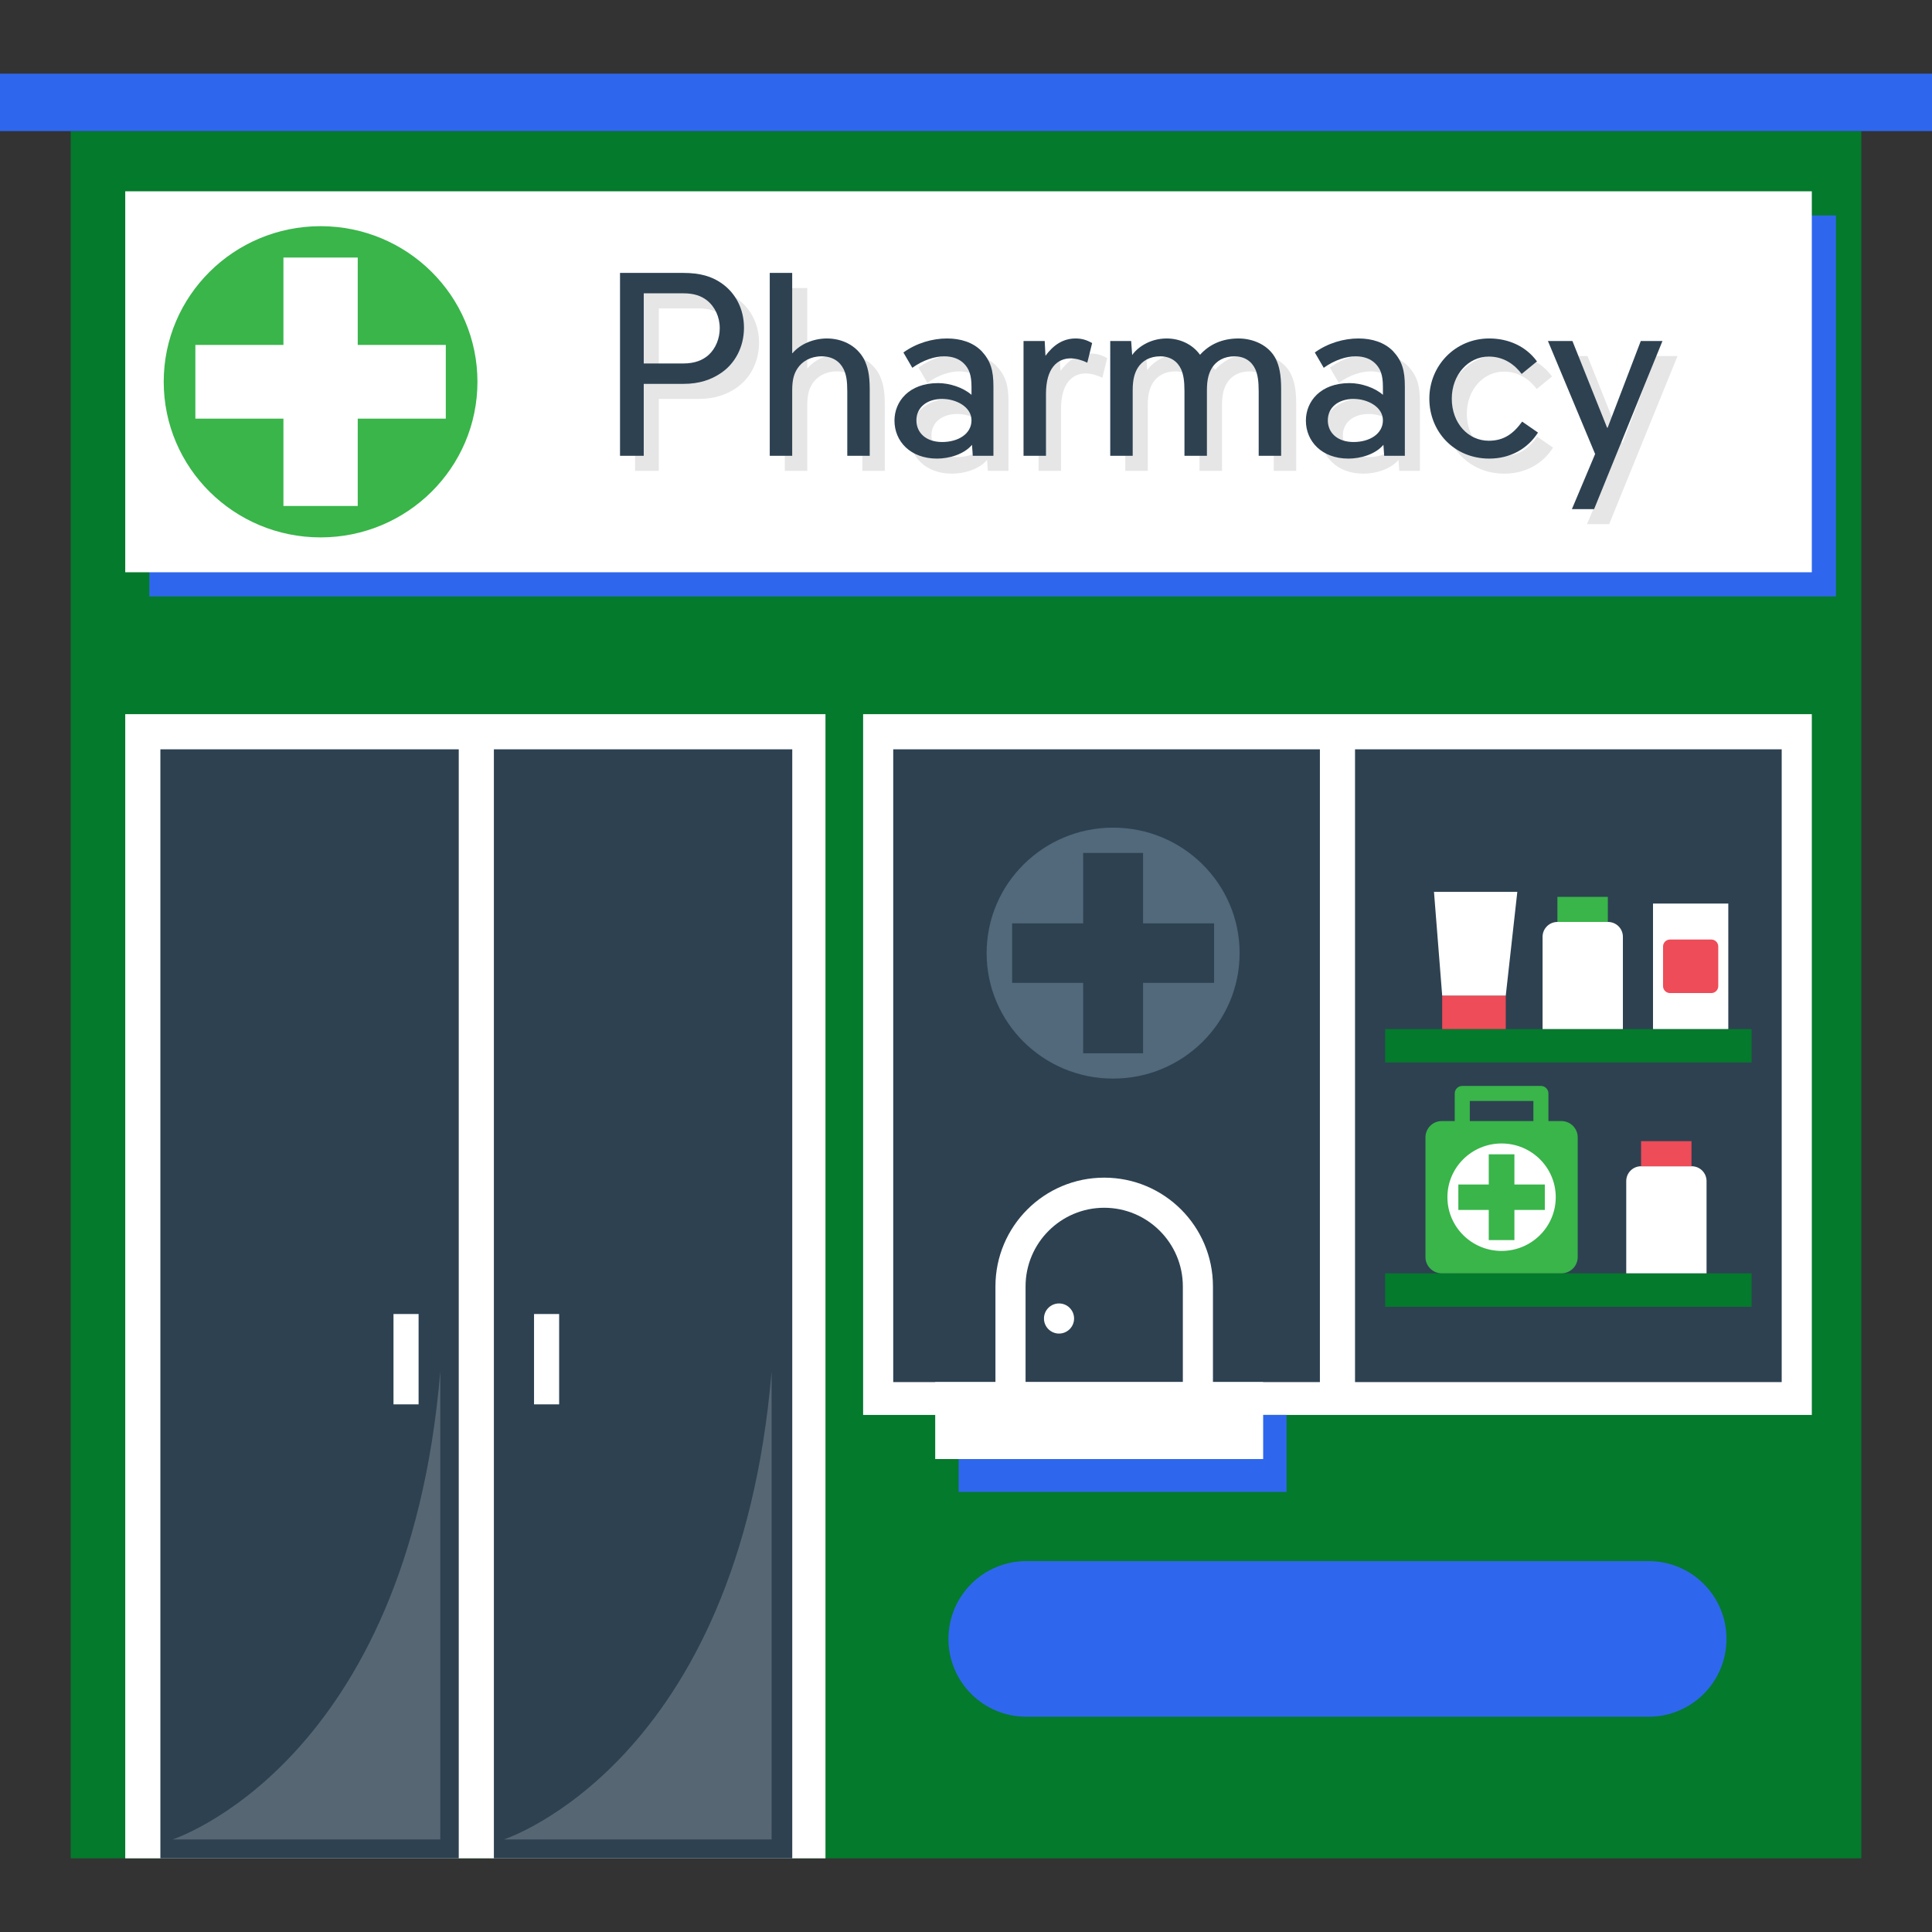 <?xml version="1.0"?>
<svg xmlns="http://www.w3.org/2000/svg" xmlns:xlink="http://www.w3.org/1999/xlink" xmlns:svgjs="http://svgjs.com/svgjs" version="1.1" width="250" height="250" x="0" y="0" viewBox="0 0 384.895 384.895" style="enable-background:new 0 0 512 512" xml:space="preserve" class=""><rect x="0" y="0" width="384.895" height="384.895" fill="#333333" stroke="none"/><g>
<g xmlns="http://www.w3.org/2000/svg">
	<rect x="14.085" y="26.113" style="" width="356.725" height="344.107" fill="#047a2c" data-original="#6ebeff" class=""/>
	<rect x="24.949" y="142.276" style="" width="139.502" height="227.943" fill="#ffffff" data-original="#ffffff" class=""/>
	<g>
		<rect x="31.951" y="149.279" style="" width="59.441" height="220.94" fill="#2d4151" data-original="#2d4151" class=""/>
		<rect x="98.393" y="149.279" style="" width="59.441" height="220.94" fill="#2d4151" data-original="#2d4151" class=""/>
	</g>
	<rect x="171.951" y="142.276" style="" width="189" height="139.608" fill="#ffffff" data-original="#ffffff" class=""/>
	<g>
		<rect x="177.951" y="149.279" style="" width="85" height="126.062" fill="#2d4151" data-original="#2d4151" class=""/>
	</g>
	<g>
		<rect x="269.951" y="149.279" style="" width="85" height="126.062" fill="#2d4151" data-original="#2d4151" class=""/>
	</g>
	<path style="opacity:0.2;fill:#FCFAFA;enable-background:new    ;" d="M153.72,273.167v93.296h-53.371   C100.349,366.463,147.182,351.48,153.72,273.167z" fill=""/>
	<path style="opacity:0.2;fill:#FCFAFA;enable-background:new    ;" d="M87.72,273.167v93.296H34.349   C34.349,366.463,81.182,351.48,87.72,273.167z" fill=""/>
	<g>
		<rect x="78.392" y="261.779" style="" width="5" height="18" fill="#ffffff" data-original="#ffffff" class=""/>
		<rect x="106.392" y="261.779" style="" width="5" height="18" fill="#ffffff" data-original="#ffffff" class=""/>
	</g>
	<rect x="29.757" y="42.92" style="" width="336.002" height="75.895" fill="#2e67ed" data-original="#5db0e8" class=""/>
	<rect x="24.949" y="38.112" style="" width="336.002" height="75.895" fill="#ffffff" data-original="#ffffff" class=""/>
	<path style="" d="M63.867,45.06c-17.259,0-31.25,13.879-31.25,31s13.991,31,31.25,31s31.25-13.879,31.25-31   S81.126,45.06,63.867,45.06z M71.269,83.402v17.403H56.466V83.402H38.922V68.718h17.544V51.314h14.803v17.404h17.544v14.684   C88.813,83.402,71.269,83.402,71.269,83.402z" fill="#39b54a" data-original="#39b54a" class=""/>
	<path style="" d="M221.756,164.882c-13.918,0-25.202,11.193-25.202,25s11.283,25,25.202,25   c13.918,0,25.202-11.193,25.202-25S235.675,164.882,221.756,164.882z M227.725,195.803v14.035h-11.938v-14.035h-14.148v-11.842   h14.148v-14.035h11.938v14.035h14.148v11.842H227.725z" fill="#51697a" data-original="#51697a" class=""/>
	<path style="" d="M219.98,234.613L219.98,234.613c-11.966,0-21.667,9.7-21.667,21.667v25.605h43.333v-25.605   C241.647,244.313,231.946,234.613,219.98,234.613z" fill="#ffffff" data-original="#ffffff" class=""/>
	<path style="" d="M204.314,275.341v-19.062c0-8.639,7.028-15.667,15.667-15.667s15.666,7.028,15.666,15.667v19.062   H204.314z" fill="#2d4151" data-original="#2d4151" class=""/>
	<circle style="" cx="210.98" cy="262.674" r="3" fill="#ffffff" data-original="#ffffff" class=""/>
	<g>
		<path style="" d="M146.441,77.442c-1.779,1.169-4.065,2.032-7.267,2.032h-7.927v14.329h-4.726V57.371h12.602    c3.404,0,5.641,0.711,7.521,1.982c2.845,1.931,4.572,5.132,4.572,8.943C151.217,72.158,149.388,75.562,146.441,77.442z     M144.205,73.682c1.372-1.27,2.185-3.252,2.185-5.284c0-2.287-0.965-4.319-2.591-5.589c-1.118-0.864-2.541-1.372-4.624-1.372    h-7.927v13.972h7.927C141.41,75.409,143.036,74.749,144.205,73.682z" fill="#e6e6e6" data-original="#e6e6e6" class=""/>
		<path style="" d="M171.796,93.803V80.948c0-2.083-0.203-3.303-0.711-4.37c-0.763-1.575-2.235-2.592-4.421-2.592    c-2.185,0-3.861,1.016-4.776,2.388c-0.66,1.016-1.066,2.134-1.066,4.37v13.059h-4.472V57.371h4.472v15.955l0.051,0.051    c1.575-1.88,4.268-2.947,6.859-2.947c2.947,0,5.843,1.321,7.367,4.065c0.763,1.474,1.169,3.15,1.169,6.047v13.262h-4.472V93.803z" fill="#e6e6e6" data-original="#e6e6e6" class=""/>
		<path style="" d="M196.543,81.659v-1.626c0-2.337-0.509-3.557-1.423-4.522c-0.966-1.016-2.338-1.524-4.015-1.524    c-1.829,0-4.166,0.711-6.352,2.287l-1.778-3.049c2.592-1.88,5.793-2.795,8.689-2.795c2.692,0,5.183,0.762,6.91,2.541    c1.778,1.931,2.337,3.811,2.337,7.012v13.821h-4.115l-0.152-2.185c-1.626,1.931-4.624,2.744-6.962,2.744    c-5.335,0-8.485-3.455-8.485-7.571c0-3.811,2.896-7.469,8.689-7.469C192.173,79.322,194.866,80.186,196.543,81.659z     M190.75,82.472c-3.15,0-5.183,1.728-5.183,4.268c0,2.49,1.931,4.319,5.132,4.319s5.844-1.626,5.844-4.319    C196.543,83.997,193.393,82.472,190.75,82.472z" fill="#e6e6e6" data-original="#e6e6e6" class=""/>
		<path style="" d="M216.31,74.393c-2.693,0-4.929,1.982-4.929,7.063v12.347h-4.472V70.938h4.217l0.153,2.947    c1.523-2.083,3.455-3.455,5.995-3.455c1.169,0,2.135,0.254,3.303,0.915l-0.965,3.912C218.596,74.749,217.325,74.393,216.31,74.393    z" fill="#e6e6e6" data-original="#e6e6e6" class=""/>
		<path style="" d="M242.071,73.682c1.829-2.032,4.37-3.252,7.673-3.252c2.845,0,5.995,1.271,7.418,4.065    c0.712,1.474,1.067,3.15,1.067,6.047v13.262h-4.472V80.948c0-2.083-0.203-3.303-0.66-4.37c-0.712-1.575-2.135-2.592-4.167-2.592    c-2.083,0-3.607,0.915-4.472,2.287c-0.609,1.016-1.016,2.236-1.016,4.471v13.059h-4.472V80.948c0-2.083-0.203-3.303-0.66-4.37    c-0.712-1.575-2.135-2.592-4.167-2.592c-2.083,0-3.607,0.915-4.472,2.287c-0.609,1.016-1.016,2.236-1.016,4.471v13.059h-4.472    V70.938h4.166l0.204,2.795c0.965-1.423,3.455-3.303,6.859-3.303C237.955,70.43,240.496,71.497,242.071,73.682z" fill="#e6e6e6" data-original="#e6e6e6" class=""/>
		<path style="" d="M278.506,81.659v-1.626c0-2.337-0.509-3.557-1.423-4.522c-0.966-1.016-2.338-1.524-4.015-1.524    c-1.829,0-4.166,0.711-6.352,2.287l-1.778-3.049c2.592-1.88,5.793-2.795,8.689-2.795c2.692,0,5.183,0.762,6.91,2.541    c1.778,1.931,2.337,3.811,2.337,7.012v13.821h-4.115l-0.152-2.185c-1.626,1.931-4.624,2.744-6.962,2.744    c-5.335,0-8.485-3.455-8.485-7.571c0-3.811,2.896-7.469,8.689-7.469C274.136,79.322,276.829,80.186,278.506,81.659z     M272.713,82.472c-3.15,0-5.183,1.728-5.183,4.268c0,2.49,1.931,4.319,5.132,4.319s5.844-1.626,5.844-4.319    C278.506,83.997,275.355,82.472,272.713,82.472z" fill="#e6e6e6" data-original="#e6e6e6" class=""/>
		<path style="" d="M299.593,90.805c2.998,0,4.878-1.372,6.657-3.811l3.149,2.185    c-2.083,3.252-5.538,5.183-9.705,5.183c-7.063,0-11.94-5.437-11.94-11.941c0-6.555,5.132-11.992,11.94-11.992    c3.913,0,7.368,1.626,9.502,4.573l-3.049,2.49c-1.422-1.88-3.557-3.455-6.555-3.455c-4.064,0-7.367,3.608-7.367,8.384    C292.226,87.35,295.528,90.805,299.593,90.805z" fill="#e6e6e6" data-original="#e6e6e6" class=""/>
		<path style="" d="M311.382,70.938h4.878l6.91,17.276h0.103l6.605-17.276h4.318l-13.617,33.485h-4.421l4.624-10.975    L311.382,70.938z" fill="#e6e6e6" data-original="#e6e6e6" class=""/>
	</g>
	<g>
		<path style="" d="M143.441,74.442c-1.779,1.169-4.065,2.032-7.267,2.032h-7.927v14.329h-4.726V54.371h12.602    c3.404,0,5.641,0.711,7.521,1.982c2.845,1.931,4.572,5.132,4.572,8.943C148.217,69.158,146.388,72.562,143.441,74.442z     M141.205,70.682c1.372-1.27,2.185-3.252,2.185-5.284c0-2.287-0.965-4.319-2.591-5.589c-1.118-0.864-2.541-1.372-4.624-1.372    h-7.927v13.972h7.927C138.41,72.409,140.036,71.749,141.205,70.682z" fill="#2d4151" data-original="#2d4151" class=""/>
		<path style="" d="M168.796,90.803V77.948c0-2.083-0.203-3.303-0.711-4.37c-0.763-1.575-2.235-2.592-4.421-2.592    c-2.185,0-3.861,1.016-4.776,2.388c-0.66,1.016-1.066,2.134-1.066,4.37v13.059h-4.472V54.371h4.472v15.955l0.051,0.051    c1.575-1.88,4.268-2.947,6.859-2.947c2.947,0,5.843,1.321,7.367,4.065c0.763,1.474,1.169,3.15,1.169,6.047v13.262h-4.472V90.803z" fill="#2d4151" data-original="#2d4151" class=""/>
		<path style="" d="M193.543,78.659v-1.626c0-2.337-0.509-3.557-1.423-4.522c-0.966-1.016-2.338-1.524-4.015-1.524    c-1.829,0-4.166,0.711-6.352,2.287l-1.778-3.049c2.592-1.88,5.793-2.795,8.689-2.795c2.692,0,5.183,0.762,6.91,2.541    c1.778,1.931,2.337,3.811,2.337,7.012v13.821h-4.115l-0.152-2.185c-1.626,1.931-4.624,2.744-6.962,2.744    c-5.335,0-8.485-3.455-8.485-7.571c0-3.811,2.896-7.469,8.689-7.469C189.173,76.322,191.866,77.186,193.543,78.659z     M187.75,79.472c-3.15,0-5.183,1.728-5.183,4.268c0,2.49,1.931,4.319,5.132,4.319s5.844-1.626,5.844-4.319    C193.543,80.997,190.393,79.472,187.75,79.472z" fill="#2d4151" data-original="#2d4151" class=""/>
		<path style="" d="M213.31,71.393c-2.693,0-4.929,1.982-4.929,7.063v12.347h-4.472V67.938h4.217l0.153,2.947    c1.523-2.083,3.455-3.455,5.995-3.455c1.169,0,2.135,0.254,3.303,0.915l-0.965,3.912C215.596,71.749,214.325,71.393,213.31,71.393    z" fill="#2d4151" data-original="#2d4151" class=""/>
		<path style="" d="M239.071,70.682c1.829-2.032,4.37-3.252,7.673-3.252c2.845,0,5.995,1.271,7.418,4.065    c0.712,1.474,1.067,3.15,1.067,6.047v13.262h-4.472V77.948c0-2.083-0.203-3.303-0.66-4.37c-0.712-1.575-2.135-2.592-4.167-2.592    c-2.083,0-3.607,0.915-4.472,2.287c-0.609,1.016-1.016,2.236-1.016,4.471v13.059h-4.472V77.948c0-2.083-0.203-3.303-0.66-4.37    c-0.712-1.575-2.135-2.592-4.167-2.592c-2.083,0-3.607,0.915-4.472,2.287c-0.609,1.016-1.016,2.236-1.016,4.471v13.059h-4.472    V67.938h4.166l0.204,2.795c0.965-1.423,3.455-3.303,6.859-3.303C234.955,67.43,237.496,68.497,239.071,70.682z" fill="#2d4151" data-original="#2d4151" class=""/>
		<path style="" d="M275.506,78.659v-1.626c0-2.337-0.509-3.557-1.423-4.522c-0.966-1.016-2.338-1.524-4.015-1.524    c-1.829,0-4.166,0.711-6.352,2.287l-1.778-3.049c2.592-1.88,5.793-2.795,8.689-2.795c2.692,0,5.183,0.762,6.91,2.541    c1.778,1.931,2.337,3.811,2.337,7.012v13.821h-4.115l-0.152-2.185c-1.626,1.931-4.624,2.744-6.962,2.744    c-5.335,0-8.485-3.455-8.485-7.571c0-3.811,2.896-7.469,8.689-7.469C271.136,76.322,273.829,77.186,275.506,78.659z     M269.713,79.472c-3.15,0-5.183,1.728-5.183,4.268c0,2.49,1.931,4.319,5.132,4.319s5.844-1.626,5.844-4.319    C275.506,80.997,272.355,79.472,269.713,79.472z" fill="#2d4151" data-original="#2d4151" class=""/>
		<path style="" d="M296.593,87.805c2.998,0,4.878-1.372,6.657-3.811l3.149,2.185    c-2.083,3.252-5.538,5.183-9.705,5.183c-7.063,0-11.94-5.437-11.94-11.941c0-6.555,5.132-11.992,11.94-11.992    c3.913,0,7.368,1.626,9.502,4.573l-3.049,2.49c-1.422-1.88-3.557-3.455-6.555-3.455c-4.064,0-7.367,3.608-7.367,8.384    C289.226,84.35,292.528,87.805,296.593,87.805z" fill="#2d4151" data-original="#2d4151" class=""/>
		<path style="" d="M308.382,67.938h4.878l6.91,17.276h0.103l6.605-17.276h4.318l-13.617,33.485h-4.421l4.624-10.975    L308.382,67.938z" fill="#2d4151" data-original="#2d4151" class=""/>
	</g>
	<rect x="275.951" y="253.674" style="" width="73" height="6.667" fill="#047a2c" data-original="#6ebeff" class=""/>
	<rect x="275.951" y="205.007" style="" width="73" height="6.667" fill="#047a2c" data-original="#6ebeff" class=""/>
	<path style="" d="M337.026,232.341h-10.091c-1.632,0-2.954,1.323-2.954,2.954v18.379h16v-18.379   C339.98,233.663,338.657,232.341,337.026,232.341z" fill="#ffffff" data-original="#ffffff" class=""/>
	<rect x="326.935" y="227.341" style="" width="10.046" height="5" fill="#ed4c58" data-original="#ed4c58" class=""/>
	<path style="" d="M320.359,183.674h-10.091c-1.632,0-2.954,1.323-2.954,2.954v18.379h16v-18.379   C323.314,184.997,321.991,183.674,320.359,183.674z" fill="#ffffff" data-original="#ffffff" class=""/>
	<rect x="310.268" y="178.674" style="" width="10.046" height="5" fill="#39b54a" data-original="#39b54a" class=""/>
	<path style="" d="M306.98,230.007h-15.667c-0.828,0-1.5-0.672-1.5-1.5V217.84c0-0.828,0.672-1.5,1.5-1.5h15.667   c0.828,0,1.5,0.672,1.5,1.5v10.667C308.48,229.337,307.809,230.007,306.98,230.007z M292.814,227.007h12.667v-7.667h-12.667   V227.007z" fill="#39b54a" data-original="#39b54a" class=""/>
	<path style="" d="M311.07,223.341h-23.846c-1.791,0-3.243,1.452-3.243,3.243v23.846c0,1.791,1.452,3.243,3.243,3.243   h23.846c1.791,0,3.243-1.452,3.243-3.243v-23.846C314.314,224.794,312.861,223.341,311.07,223.341z" fill="#39b54a" data-original="#39b54a" class=""/>
	<path style="" d="M299.147,227.803c-5.96,0-10.791,4.792-10.791,10.704c0,5.912,4.831,10.704,10.791,10.704   s10.791-4.792,10.791-10.704C309.937,232.596,305.106,227.803,299.147,227.803z M301.703,241.044v6.009h-5.111v-6.009h-6.058v-5.07   h6.058v-6.009h5.111v6.009h6.058v5.07H301.703z" fill="#ffffff" data-original="#ffffff" class=""/>
	<rect x="287.313" y="198.341" style="" width="12.667" height="6.667" fill="#ed4c58" data-original="#ed4c58" class=""/>
	<polygon style="" points="302.281,177.674 285.679,177.674 287.314,198.341 299.98,198.341  " fill="#ffffff" data-original="#ffffff" class=""/>
	<rect x="329.314" y="180.007" style="" width="15" height="25" fill="#ffffff" data-original="#ffffff" class=""/>
	<path style="" d="M340.927,197.841H332.7c-0.766,0-1.386-0.621-1.386-1.386v-7.894c0-0.766,0.621-1.386,1.386-1.386   h8.227c0.766,0,1.386,0.621,1.386,1.386v7.894C342.314,197.22,341.693,197.841,340.927,197.841z" fill="#ed4c58" data-original="#ed4c58" class=""/>
	<rect x="190.98" y="281.884" style="" width="65.333" height="15.333" fill="#2e67ed" data-original="#5db0e8" class=""/>
	<rect x="186.314" y="275.34" style="" width="65.333" height="15.333" fill="#ffffff" data-original="#ffffff" class=""/>
	<rect y="14.674" style="" width="384.895" height="11.438" fill="#2e67ed" data-original="#5db0e8" class=""/>
	<path style="" d="M328.451,311.007h-124c-8.56,0-15.5,6.94-15.5,15.5l0,0c0,8.56,6.94,15.5,15.5,15.5h124   c8.56,0,15.5-6.94,15.5-15.5l0,0C343.951,317.947,337.011,311.007,328.451,311.007z" fill="#2e67ed" data-original="#5db0e8" class=""/>
</g>
<g xmlns="http://www.w3.org/2000/svg">
</g>
<g xmlns="http://www.w3.org/2000/svg">
</g>
<g xmlns="http://www.w3.org/2000/svg">
</g>
<g xmlns="http://www.w3.org/2000/svg">
</g>
<g xmlns="http://www.w3.org/2000/svg">
</g>
<g xmlns="http://www.w3.org/2000/svg">
</g>
<g xmlns="http://www.w3.org/2000/svg">
</g>
<g xmlns="http://www.w3.org/2000/svg">
</g>
<g xmlns="http://www.w3.org/2000/svg">
</g>
<g xmlns="http://www.w3.org/2000/svg">
</g>
<g xmlns="http://www.w3.org/2000/svg">
</g>
<g xmlns="http://www.w3.org/2000/svg">
</g>
<g xmlns="http://www.w3.org/2000/svg">
</g>
<g xmlns="http://www.w3.org/2000/svg">
</g>
<g xmlns="http://www.w3.org/2000/svg">
</g>
</g></svg>
